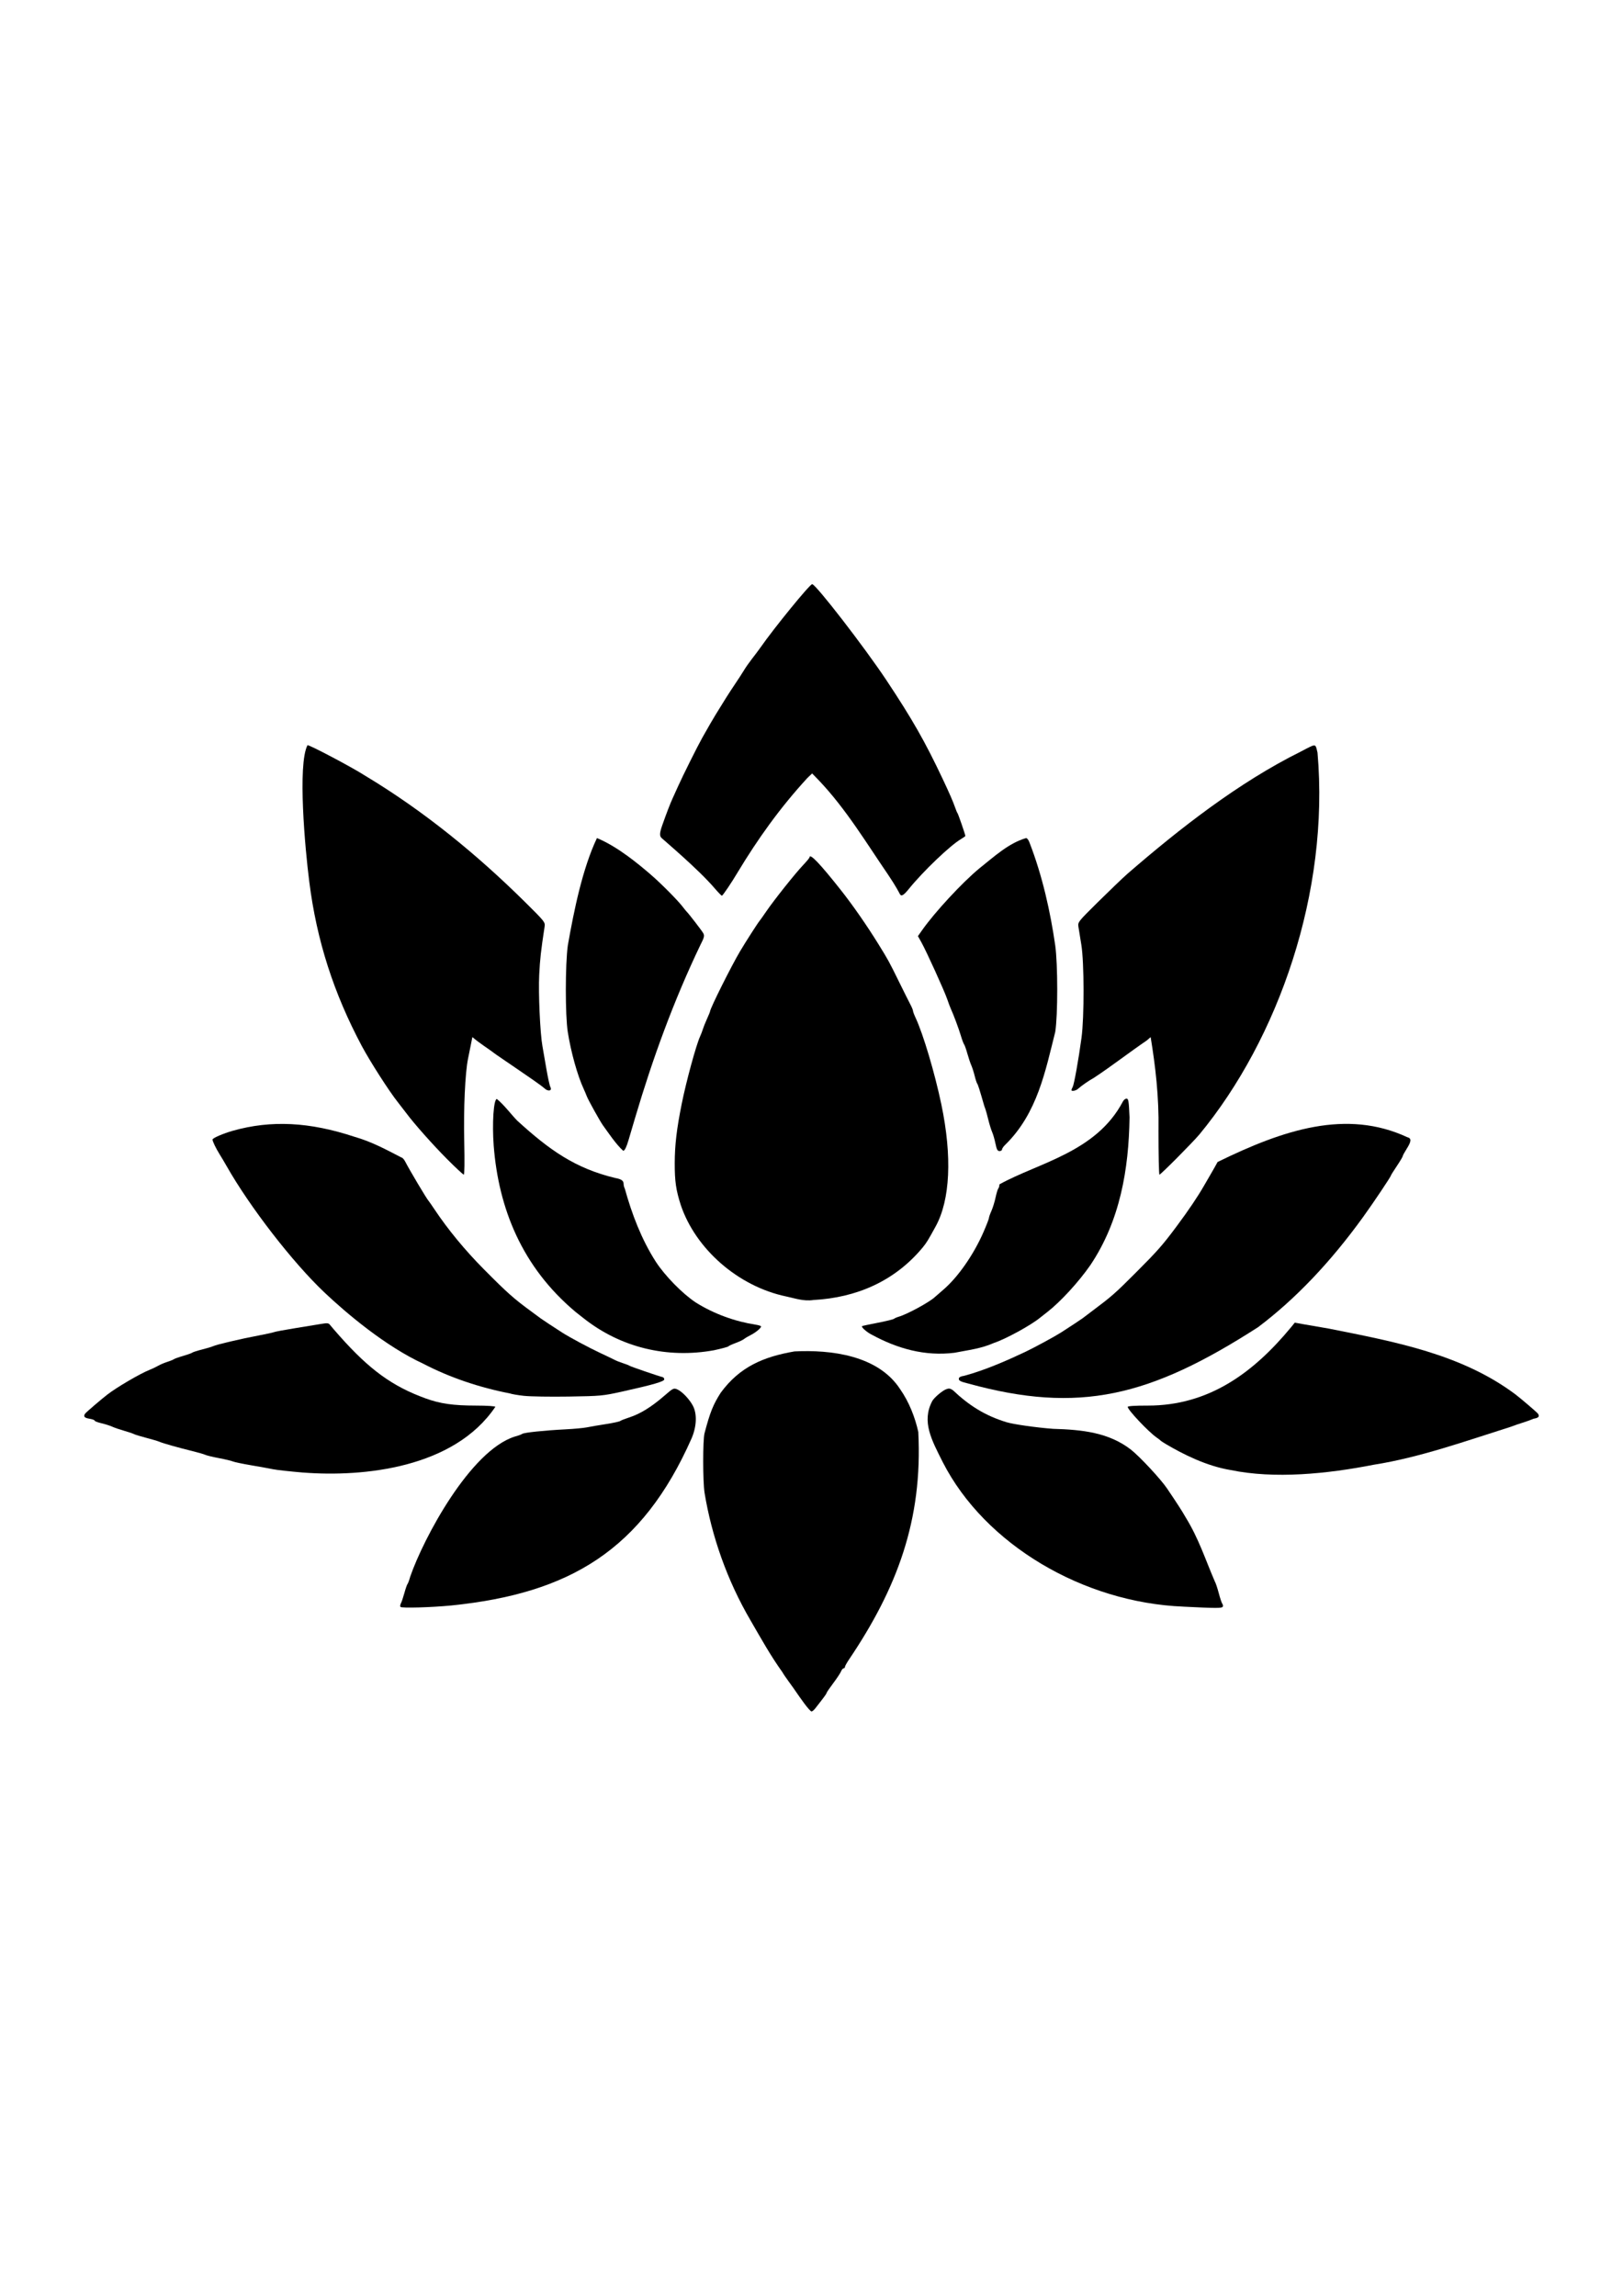 <?xml version="1.0" encoding="UTF-8" standalone="no"?>
<!-- Created with Inkscape (http://www.inkscape.org/) -->

<svg
   xmlns:dc="http://purl.org/dc/elements/1.1/"
   xmlns:cc="http://creativecommons.org/ns#"
   xmlns:rdf="http://www.w3.org/1999/02/22-rdf-syntax-ns#"
   xmlns:svg="http://www.w3.org/2000/svg"
   xmlns="http://www.w3.org/2000/svg"
   xmlns:sodipodi="http://sodipodi.sourceforge.net/DTD/sodipodi-0.dtd"
   xmlns:inkscape="http://www.inkscape.org/namespaces/inkscape"
   width="210mm"
   height="297mm"
   viewBox="0 0 210 297"
   version="1.1"
   id="svg3631"
   inkscape:version="0.92.4 (5da689c313, 2019-01-14)"
   sodipodi:docname="flower15.svg">
  <defs
     id="defs3625">
    <clipPath
       clipPathUnits="userSpaceOnUse"
       id="clipPath18">
      <path
         d="M 0,600.949 H 847.559 V 0 H 0 Z"
         id="path16"
         inkscape:connector-curvature="0" />
    </clipPath>
    <linearGradient
       id="a"
       x1="104.73"
       x2="494.52"
       y1="335.72"
       y2="895.84"
       gradientUnits="userSpaceOnUse">
      <stop
         stop-color="#e00"
         offset="0"
         id="stop2" />
      <stop
         stop-color="#9a0000"
         offset="1"
         id="stop4" />
    </linearGradient>
  </defs>
  <sodipodi:namedview
     id="base"
     pagecolor="#ffffff"
     bordercolor="#666666"
     borderopacity="1.0"
     inkscape:pageopacity="0.0"
     inkscape:pageshadow="2"
     inkscape:zoom="0.22883835"
     inkscape:cx="-937.27889"
     inkscape:cy="-188.28622"
     inkscape:document-units="mm"
     inkscape:current-layer="g1504"
     showgrid="false"
     showguides="true"
     inkscape:guide-bbox="true"
     inkscape:window-width="1920"
     inkscape:window-height="1001"
     inkscape:window-x="-9"
     inkscape:window-y="-9"
     inkscape:window-maximized="1"
     inkscape:snap-global="true">
    <sodipodi:guide
       position="72.922,252.89"
       orientation="0,1"
       id="guide4178"
       inkscape:locked="false" />
    <sodipodi:guide
       position="99.099,43.94"
       orientation="0,1"
       id="guide4180"
       inkscape:locked="false" />
  </sodipodi:namedview>
  <g
     inkscape:label="Layer 1"
     inkscape:groupmode="layer"
     id="layer1">
    <g
       id="g11993"
       transform="translate(0.013,-14.656)">
      <g
         id="g938"
         transform="translate(7.155,23.64)">
        <g
           id="g1504"
           transform="translate(-169.768,98.142)">
          <g
             id="g1597"
             transform="matrix(2.001,0,0,2.001,384.417,-427.725)">
            <path
               sodipodi:nodetypes="ccccccccccccssccccccc"
               inkscape:connector-curvature="0"
               style="fill:#000000;stroke-width:0.085"
               d="m -58.85,270.342 c -0.213,-0.29 -0.45,-0.622 -0.526,-0.739 -0.076,-0.116 -0.293,-0.421 -0.481,-0.677 -0.188,-0.256 -0.368,-0.523 -0.4,-0.593 -0.753,-1.042 -1.41,-2.225 -2.059,-3.344 -1.527,-2.605 -2.521,-5.47 -2.978,-8.255 -0.116,-0.715 -0.118,-3.415 -0.003,-3.852 0.357,-1.356 0.557,-1.855 1.05,-2.625 1.24,-1.689 2.786,-2.325 4.769,-2.668 2.335,-0.117 5.394,0.243 6.823,2.431 0.592,0.844 0.977,1.851 1.181,2.777 0.291,5.708 -1.383,10.113 -4.475,14.704 -0.148,0.217 -0.269,0.436 -0.269,0.487 0,0.051 -0.039,0.092 -0.087,0.092 -0.048,0 -0.12,0.086 -0.161,0.191 -0.041,0.105 -0.268,0.449 -0.506,0.766 -0.238,0.316 -0.432,0.602 -0.433,0.635 -8.47e-4,0.052 -0.176,0.29 -0.741,1.008 -0.081,0.103 -0.185,0.187 -0.232,0.188 -0.047,10e-4 -0.259,-0.235 -0.472,-0.525 z"
               id="path1426" />
            <path
               inkscape:connector-curvature="0"
               style="fill:#000000;stroke-width:0.085"
               d="m -61.384,260.29 c 0,-0.047 -0.04,-0.085 -0.09,-0.085 -0.049,0 -0.066,0.038 -0.037,0.085 0.029,0.047 0.069,0.085 0.09,0.085 0.021,0 0.037,-0.038 0.037,-0.085 z"
               id="path1424" />
            <path
               inkscape:connector-curvature="0"
               style="fill:#000000;stroke-width:0.085"
               d="m -61.384,248.691 c 0,-0.047 -0.017,-0.085 -0.037,-0.085 -0.021,0 -0.061,0.038 -0.09,0.085 -0.029,0.047 -0.012,0.085 0.037,0.085 0.049,0 0.09,-0.038 0.09,-0.085 z"
               id="path1422" />
            <path
               sodipodi:nodetypes="ccccccccccccccccccc"
               inkscape:connector-curvature="0"
               style="fill:#000000;stroke-width:0.085"
               d="m -84.959,264.108 c -0.029,-0.047 -0.015,-0.153 0.031,-0.237 0.046,-0.083 0.146,-0.38 0.223,-0.66 0.076,-0.279 0.169,-0.546 0.207,-0.593 0.038,-0.047 0.114,-0.256 0.17,-0.466 0.858,-2.482 3.884,-8.161 6.773,-9.06 0.21,-0.055 0.419,-0.132 0.467,-0.17 0.105,-0.086 1.431,-0.225 2.793,-0.294 0.559,-0.028 1.187,-0.087 1.397,-0.13 0.21,-0.044 0.759,-0.138 1.221,-0.209 0.462,-0.072 0.881,-0.162 0.931,-0.202 0.05,-0.04 0.301,-0.139 0.557,-0.221 0.729,-0.233 1.456,-0.681 2.31,-1.424 0.543,-0.472 0.588,-0.494 0.813,-0.401 0.308,0.128 0.79,0.631 1.017,1.061 0.278,0.528 0.246,1.336 -0.082,2.104 -3.205,7.245 -7.896,10.028 -15.53,10.808 -1.291,0.127 -3.243,0.182 -3.297,0.093 z"
               id="path1406" />
            <path
               inkscape:connector-curvature="0"
               style="fill:#000000;stroke-width:0.085"
               d="m -72.898,260.291 c 0,-0.047 -0.038,-0.085 -0.085,-0.085 -0.047,0 -0.085,0.038 -0.085,0.085 0,0.047 0.038,0.085 0.085,0.085 0.047,0 0.085,-0.038 0.085,-0.085 z"
               id="path1404" />
            <path
               sodipodi:nodetypes="cccccccccccccccc"
               inkscape:connector-curvature="0"
               style="fill:#000000;stroke-width:0.085"
               d="m -34.333,264.089 c -6.461,-0.259 -12.83,-3.996 -15.56,-9.343 -0.714,-1.422 -1.379,-2.612 -0.684,-3.937 0.097,-0.202 0.62,-0.656 0.879,-0.763 0.195,-0.081 0.275,-0.072 0.456,0.046 1.057,1 2.097,1.656 3.479,2.076 0.469,0.139 1.938,0.347 3.006,0.426 1.9,0.054 3.604,0.24 5.031,1.344 0.574,0.45 1.922,1.898 2.335,2.508 0.662,0.979 0.976,1.466 1.197,1.856 0.861,1.398 1.269,2.711 1.89,4.149 0.057,0.093 0.173,0.436 0.258,0.762 0.085,0.326 0.19,0.639 0.233,0.695 0.043,0.056 0.053,0.142 0.023,0.191 -0.061,0.098 -0.431,0.097 -2.542,-0.009 z"
               id="path1402" />
            <path
               inkscape:connector-curvature="0"
               style="fill:#000000;stroke-width:0.085"
               d="m -38.27,260.291 c 0,-0.047 -0.038,-0.085 -0.085,-0.085 -0.047,0 -0.085,0.038 -0.085,0.085 0,0.047 0.038,0.085 0.085,0.085 0.047,0 0.085,-0.038 0.085,-0.085 z"
               id="path1400" />
            <path
               sodipodi:nodetypes="ccccsccccccccscccccccccccccsccscccc"
               inkscape:connector-curvature="0"
               style="fill:#000000;stroke-width:0.085"
               d="m -91.249,255.422 c -0.843,-0.071 -1.716,-0.167 -1.941,-0.214 -0.225,-0.046 -0.866,-0.163 -1.425,-0.258 -0.559,-0.095 -1.092,-0.207 -1.185,-0.249 -0.093,-0.041 -0.493,-0.136 -0.889,-0.211 -0.396,-0.074 -0.796,-0.171 -0.889,-0.215 -0.093,-0.044 -0.474,-0.154 -0.847,-0.245 -0.895,-0.219 -1.906,-0.504 -2.117,-0.599 -0.093,-0.042 -0.474,-0.155 -0.847,-0.252 -0.373,-0.097 -0.735,-0.208 -0.805,-0.246 -0.07,-0.039 -0.356,-0.135 -0.635,-0.214 -0.279,-0.079 -0.626,-0.198 -0.772,-0.265 -0.146,-0.067 -0.46,-0.166 -0.699,-0.222 -0.238,-0.055 -0.434,-0.131 -0.434,-0.169 0,-0.038 -0.152,-0.093 -0.339,-0.123 -0.327,-0.052 -0.405,-0.147 -0.274,-0.332 0.057,-0.081 1.041,-0.924 1.429,-1.224 0.622,-0.482 2.132,-1.365 2.74,-1.604 0.163,-0.064 0.411,-0.182 0.55,-0.262 0.14,-0.08 0.406,-0.194 0.593,-0.252 0.186,-0.058 0.377,-0.136 0.423,-0.172 0.047,-0.036 0.313,-0.131 0.593,-0.211 0.279,-0.08 0.546,-0.175 0.593,-0.212 0.047,-0.037 0.332,-0.129 0.635,-0.204 0.303,-0.076 0.627,-0.173 0.72,-0.217 0.222,-0.105 1.797,-0.474 2.921,-0.686 0.489,-0.092 0.946,-0.192 1.016,-0.222 0.07,-0.03 0.679,-0.144 1.355,-0.253 0.675,-0.109 1.437,-0.234 1.693,-0.277 0.4,-0.068 0.481,-0.059 0.575,0.066 0.06,0.08 0.346,0.411 0.635,0.736 1.933,2.171 3.407,3.238 5.543,4.013 0.949,0.344 1.779,0.463 3.259,0.465 0.735,0.001 1.249,0.035 1.249,0.083 -2.666,3.954 -8.512,4.549 -12.424,4.246 z"
               id="path1386" />
            <path
               inkscape:connector-curvature="0"
               style="fill:#000000;stroke-width:0.085"
               d="m -96.012,248.692 c 0,-0.047 -0.038,-0.085 -0.085,-0.085 -0.047,0 -0.085,0.038 -0.085,0.085 0,0.047 0.038,0.085 0.085,0.085 0.047,0 0.085,-0.038 0.085,-0.085 z"
               id="path1384" />
            <path
               sodipodi:nodetypes="ccccsccccccccccc"
               inkscape:connector-curvature="0"
               style="fill:#000000;stroke-width:0.085"
               d="m -31.285,255.258 c -1.57,-0.262 -3.085,-1.034 -4.149,-1.66 -0.186,-0.11 -0.358,-0.223 -0.381,-0.251 -0.023,-0.028 -0.133,-0.113 -0.244,-0.189 -0.516,-0.352 -1.873,-1.789 -1.873,-1.982 0,-0.055 0.465,-0.086 1.291,-0.084 3.984,0.006 6.865,-2.161 9.254,-5.045 l 0.258,-0.316 0.504,0.091 c 0.277,0.05 1.037,0.181 1.689,0.291 4.243,0.848 8.592,1.637 12.096,4.271 0.388,0.3 1.372,1.143 1.429,1.224 0.131,0.186 0.053,0.28 -0.274,0.332 -0.5,0.213 -0.943,0.312 -1.471,0.52 -2.91,0.922 -5.925,1.995 -8.858,2.454 -3.014,0.593 -6.422,0.935 -9.271,0.343 z"
               id="path1382" />
            <path
               inkscape:connector-curvature="0"
               style="fill:#000000;stroke-width:0.085"
               d="m -26.67,248.739 c 0,-0.021 -0.038,-0.061 -0.085,-0.09 -0.047,-0.029 -0.085,-0.012 -0.085,0.037 0,0.049 0.038,0.09 0.085,0.09 0.047,0 0.085,-0.017 0.085,-0.037 z"
               id="path1380" />
            <path
               sodipodi:nodetypes="ccccccsccccccsccccccccscccc"
               inkscape:connector-curvature="0"
               style="fill:#000000;stroke-width:0.085"
               d="m -76.962,250.463 c -0.396,-0.043 -0.815,-0.115 -0.931,-0.16 -1.939,-0.375 -3.887,-1.028 -5.588,-1.917 -2.439,-1.123 -4.959,-3.251 -6.396,-4.61 -2.049,-1.939 -4.824,-5.525 -6.327,-8.176 -0.129,-0.228 -0.33,-0.566 -0.447,-0.753 -0.233,-0.372 -0.461,-0.843 -0.461,-0.955 0,-0.094 0.695,-0.394 1.32,-0.57 2.474,-0.695 4.945,-0.572 7.866,0.393 1.127,0.322 2.083,0.849 3.043,1.344 0.056,0 0.164,0.124 0.241,0.275 0.26,0.512 1.391,2.412 1.5,2.519 0.024,0.023 0.195,0.271 0.382,0.55 0.868,1.301 1.968,2.637 3.174,3.853 1.55,1.564 1.947,1.916 3.134,2.784 0.256,0.187 0.504,0.371 0.552,0.408 0.085,0.067 0.825,0.555 1.396,0.921 0.49,0.314 1.776,1.003 2.498,1.338 0.373,0.173 0.773,0.365 0.889,0.426 0.116,0.061 0.364,0.16 0.55,0.218 0.186,0.059 0.377,0.134 0.423,0.167 0.074,0.053 1.86,0.666 2.138,0.733 0.058,0.014 0.106,0.079 0.106,0.145 0,0.137 -0.716,0.344 -2.709,0.787 -1.269,0.281 -1.384,0.292 -3.471,0.325 -1.187,0.018 -2.483,-0.002 -2.879,-0.046 z"
               id="path1362" />
            <path
               inkscape:connector-curvature="0"
               style="fill:#000000;stroke-width:0.085"
               d="m -72.898,248.691 c 0,-0.047 -0.038,-0.085 -0.085,-0.085 -0.047,0 -0.085,0.038 -0.085,0.085 0,0.047 0.038,0.085 0.085,0.085 0.047,0 0.085,-0.038 0.085,-0.085 z"
               id="path1360" />
            <path
               inkscape:connector-curvature="0"
               style="fill:#000000;stroke-width:0.085"
               d="m -84.498,237.177 c 0,-0.047 -0.038,-0.085 -0.085,-0.085 -0.047,0 -0.085,0.038 -0.085,0.085 0,0.047 0.038,0.085 0.085,0.085 0.047,0 0.085,-0.038 0.085,-0.085 z"
               id="path1358" />
            <path
               sodipodi:nodetypes="cscccccsccccccscsccc"
               inkscape:connector-curvature="0"
               style="fill:#000000;stroke-width:0.085"
               d="m -48.239,249.667 c -0.474,-0.114 -0.614,-0.182 -0.614,-0.297 0,-0.11 0.094,-0.164 0.354,-0.206 1.405,-0.377 2.905,-1.054 3.964,-1.555 0.577,-0.274 1.888,-0.985 2.286,-1.24 0.576,-0.369 1.311,-0.854 1.396,-0.921 0.047,-0.037 0.299,-0.228 0.56,-0.423 1.353,-1.015 1.515,-1.158 2.871,-2.514 1.412,-1.412 1.744,-1.789 2.65,-3.006 0.78,-1.047 1.37,-1.923 1.796,-2.667 0.12,-0.21 0.33,-0.572 0.466,-0.804 0.136,-0.233 0.311,-0.544 0.389,-0.691 4.285,-2.101 8.338,-3.425 12.267,-1.603 0.281,0.07 0.27,0.264 -0.042,0.756 -0.14,0.22 -0.254,0.432 -0.254,0.471 0,0.039 -0.171,0.326 -0.381,0.639 -0.21,0.312 -0.381,0.586 -0.381,0.608 0,0.073 -1.126,1.754 -1.798,2.684 -2.125,2.941 -4.392,5.318 -6.797,7.127 -6.99,4.497 -11.561,5.614 -18.731,3.643 z"
               id="path1356" />
            <path
               inkscape:connector-curvature="0"
               style="fill:#000000;stroke-width:0.085"
               d="m -38.27,248.691 c 0,-0.047 -0.038,-0.085 -0.085,-0.085 -0.047,0 -0.085,0.038 -0.085,0.085 0,0.047 0.038,0.085 0.085,0.085 0.047,0 0.085,-0.038 0.085,-0.085 z"
               id="path1354" />
            <path
               inkscape:connector-curvature="0"
               style="fill:#000000;stroke-width:0.085"
               d="m -26.67,237.177 c 0,-0.047 -0.038,-0.085 -0.085,-0.085 -0.047,0 -0.085,0.038 -0.085,0.085 0,0.047 0.038,0.085 0.085,0.085 0.047,0 0.085,-0.038 0.085,-0.085 z"
               id="path1352" />
            <path
               sodipodi:nodetypes="ccccccsccccscccccc"
               inkscape:connector-curvature="0"
               style="fill:#000000;stroke-width:0.085"
               d="m -73.151,245.418 c -0.071,-0.058 -0.281,-0.224 -0.468,-0.368 -3.489,-2.915 -4.994,-6.715 -5.31,-10.757 -0.108,-1.467 -0.007,-2.986 0.201,-3.026 0.482,0.389 0.939,1.019 1.328,1.411 2.072,1.887 3.732,3.076 6.332,3.7 0.396,0.071 0.54,0.174 0.54,0.387 0,0.088 0.036,0.226 0.079,0.307 0.447,1.612 1.066,3.26 2.002,4.719 0.6,0.919 1.713,2.055 2.576,2.63 1.207,0.759 2.578,1.238 3.873,1.438 0.198,0.03 0.36,0.082 0.36,0.117 0,0.103 -0.362,0.401 -0.677,0.558 -0.163,0.081 -0.353,0.194 -0.423,0.252 -0.07,0.058 -0.318,0.175 -0.55,0.261 -0.233,0.086 -0.443,0.183 -0.466,0.216 -0.024,0.034 -0.443,0.146 -0.931,0.251 -3.021,0.549 -6.044,-0.167 -8.464,-2.095 z"
               id="path1336" />
            <path
               inkscape:connector-curvature="0"
               style="fill:#000000;stroke-width:0.085"
               d="m -72.898,237.176 c 0,-0.047 -0.038,-0.085 -0.085,-0.085 -0.047,0 -0.085,0.038 -0.085,0.085 0,0.047 0.038,0.085 0.085,0.085 0.047,0 0.085,-0.038 0.085,-0.085 z"
               id="path1334" />
            <path
               sodipodi:nodetypes="ccccccccscccccsccccccc"
               inkscape:connector-curvature="0"
               style="fill:#000000;stroke-width:0.085"
               d="m -54.483,246.509 c -0.322,-0.162 -0.702,-0.497 -0.627,-0.555 0.019,-0.015 0.471,-0.111 1.003,-0.214 0.533,-0.103 1.009,-0.219 1.058,-0.258 0.049,-0.039 0.185,-0.099 0.302,-0.133 0.553,-0.16 1.962,-0.924 2.34,-1.269 0.053,-0.048 0.304,-0.266 0.558,-0.485 0.948,-0.815 1.956,-2.264 2.59,-3.719 0.195,-0.448 0.354,-0.86 0.354,-0.915 0,-0.055 0.072,-0.26 0.16,-0.456 0.088,-0.195 0.208,-0.584 0.267,-0.863 0.059,-0.279 0.139,-0.544 0.179,-0.588 0.039,-0.044 0.071,-0.163 0.071,-0.265 2.54,-1.405 6.253,-2.076 7.98,-5.349 0.05,-0.105 0.156,-0.191 0.236,-0.191 0.128,0 0.152,0.143 0.198,1.206 -0.047,3.355 -0.613,6.696 -2.536,9.56 -0.76,1.094 -1.936,2.374 -2.788,3.033 -0.186,0.144 -0.397,0.31 -0.468,0.368 -0.588,0.484 -2.232,1.382 -2.973,1.624 -0.857,0.379 -1.637,0.455 -2.556,0.637 -1.903,0.237 -3.688,-0.263 -5.349,-1.17 z"
               id="path1332" />
            <path
               sodipodi:nodetypes="cccccccscccccccccscscccc"
               inkscape:connector-curvature="0"
               style="fill:#000000;stroke-width:0.085"
               d="m -60.024,244.035 c -3.122,-0.659 -5.853,-3.081 -6.807,-5.905 -0.313,-0.973 -0.395,-1.545 -0.392,-2.727 0.004,-1.162 0.124,-2.186 0.451,-3.816 0.289,-1.443 0.933,-3.806 1.188,-4.36 0.064,-0.14 0.145,-0.349 0.179,-0.466 0.034,-0.116 0.152,-0.413 0.263,-0.659 0.111,-0.246 0.202,-0.467 0.202,-0.492 0,-0.184 1.368,-2.923 1.946,-3.897 0.364,-0.614 1.187,-1.894 1.272,-1.979 0.023,-0.023 0.212,-0.29 0.419,-0.593 0.505,-0.738 1.857,-2.438 2.376,-2.986 0.23,-0.244 0.42,-0.471 0.421,-0.506 0.008,-0.292 0.67,0.4 2.028,2.119 0.769,0.973 1.68,2.284 2.426,3.49 0.642,1.038 0.677,1.101 1.343,2.455 0.309,0.629 0.637,1.284 0.728,1.456 0.091,0.172 0.165,0.354 0.165,0.403 0,0.05 0.075,0.252 0.168,0.449 0.494,1.059 1.241,3.569 1.667,5.608 0.703,3.363 0.571,6.167 -0.371,7.881 -0.502,0.915 -0.567,1.019 -0.821,1.34 -1.816,2.202 -4.306,3.266 -7.078,3.415 -0.649,0.101 -1.245,-0.123 -1.773,-0.231 z"
               id="path1324" />
            <path
               inkscape:connector-curvature="0"
               style="fill:#000000;stroke-width:0.085"
               d="m -61.384,237.176 c 0,-0.047 -0.04,-0.085 -0.09,-0.085 -0.049,0 -0.066,0.038 -0.037,0.085 0.029,0.047 0.069,0.085 0.09,0.085 0.021,0 0.037,-0.038 0.037,-0.085 z"
               id="path1322" />
            <path
               inkscape:connector-curvature="0"
               style="fill:#000000;stroke-width:0.085"
               d="m -49.827,237.176 c 0.029,-0.047 0.012,-0.085 -0.037,-0.085 -0.049,0 -0.09,0.038 -0.09,0.085 0,0.047 0.017,0.085 0.037,0.085 0.021,0 0.061,-0.038 0.09,-0.085 z"
               id="path1320" />
            <path
               sodipodi:nodetypes="cccccccccscccccccccccscc"
               inkscape:connector-curvature="0"
               style="fill:#000000;stroke-width:0.085"
               d="m -81.949,235.15 c -0.928,-0.933 -2.125,-2.282 -2.634,-2.967 -0.116,-0.157 -0.365,-0.479 -0.552,-0.715 -0.562,-0.709 -1.771,-2.593 -2.321,-3.618 -1.804,-3.386 -2.923,-6.811 -3.402,-10.655 -0.268,-2.081 -0.762,-7.546 -0.113,-8.796 0.064,-0.064 2.909,1.439 3.715,1.962 3.872,2.325 7.313,5.169 10.352,8.175 1.294,1.282 1.311,1.304 1.264,1.609 -0.232,1.514 -0.295,2.074 -0.347,3.103 -0.059,1.166 0.059,3.777 0.208,4.597 0.04,0.219 0.152,0.868 0.25,1.444 0.098,0.575 0.216,1.119 0.264,1.208 0.129,0.241 -0.134,0.31 -0.369,0.096 -0.102,-0.093 -0.429,-0.336 -0.725,-0.54 -0.297,-0.204 -0.816,-0.561 -1.155,-0.794 -0.338,-0.233 -0.896,-0.614 -1.239,-0.847 -0.531,-0.405 -1.079,-0.734 -1.555,-1.144 l -0.097,0.487 c -0.053,0.268 -0.136,0.678 -0.184,0.911 -0.188,0.915 -0.294,3.233 -0.245,5.355 0.03,1.322 0.019,2.138 -0.031,2.138 -0.044,0 -0.532,-0.455 -1.085,-1.01 z"
               id="path1306" />
            <path
               inkscape:connector-curvature="0"
               style="fill:#000000;stroke-width:0.085"
               d="m -84.498,225.577 c 0,-0.047 -0.017,-0.085 -0.037,-0.085 -0.021,0 -0.061,0.038 -0.09,0.085 -0.029,0.047 -0.012,0.085 0.037,0.085 0.049,0 0.09,-0.038 0.09,-0.085 z"
               id="path1304" />
            <path
               sodipodi:nodetypes="cccccsccccccscccssc"
               inkscape:connector-curvature="0"
               style="fill:#000000;stroke-width:0.085"
               d="m -35.941,233.261 c 0.032,-2.159 -0.198,-4.098 -0.508,-5.991 l -0.246,0.212 c -1.134,0.772 -2.291,1.674 -3.416,2.415 -0.334,0.183 -0.816,0.518 -1.043,0.723 -0.131,0.119 -0.418,0.169 -0.418,0.074 0,-0.026 0.037,-0.118 0.083,-0.203 0.092,-0.173 0.375,-1.752 0.569,-3.178 0.181,-1.334 0.175,-4.88 -0.011,-6.011 -0.077,-0.466 -0.161,-0.987 -0.187,-1.158 -0.047,-0.308 -0.033,-0.326 1.264,-1.609 0.722,-0.713 1.569,-1.526 1.882,-1.805 3.394,-2.943 7.21,-5.923 11.216,-7.912 0.259,-0.129 0.515,-0.282 0.768,-0.384 0.208,-0.052 0.223,-0.031 0.328,0.438 0.789,9.008 -2.518,18.496 -7.644,24.699 -0.476,0.559 -2.497,2.591 -2.576,2.591 -0.035,0 -0.063,-1.305 -0.063,-2.9 z"
               id="path1302" />
            <path
               inkscape:connector-curvature="0"
               style="fill:#000000;stroke-width:0.085"
               d="m -38.27,225.577 c 0,-0.047 -0.038,-0.085 -0.085,-0.085 -0.047,0 -0.085,0.038 -0.085,0.085 0,0.047 0.038,0.085 0.085,0.085 0.047,0 0.085,-0.038 0.085,-0.085 z"
               id="path1300" />
            <path
               inkscape:connector-curvature="0"
               style="fill:#000000;stroke-width:0.085"
               d="m -26.713,214.062 c 0.029,-0.047 0.012,-0.085 -0.037,-0.085 -0.049,0 -0.09,0.038 -0.09,0.085 0,0.047 0.017,0.085 0.037,0.085 0.021,0 0.061,-0.038 0.09,-0.085 z"
               id="path1298" />
            <path
               sodipodi:nodetypes="ccccccccccccccc"
               inkscape:connector-curvature="0"
               style="fill:#000000;stroke-width:0.085"
               d="m -71.86,232.981 c -0.184,-0.252 -0.953,-1.634 -1.047,-1.882 -0.048,-0.126 -0.14,-0.343 -0.205,-0.483 -0.401,-0.866 -0.824,-2.38 -1.028,-3.684 -0.168,-1.073 -0.166,-4.368 0.003,-5.588 0.4,-2.268 0.946,-4.962 1.884,-6.943 1.364,0.562 2.751,1.735 3.479,2.361 0.662,0.569 1.739,1.655 2.068,2.084 0.107,0.14 0.215,0.273 0.24,0.296 0.134,0.125 1.005,1.255 1.091,1.416 0.086,0.162 0.059,0.271 -0.193,0.762 -1.742,3.639 -3.079,7.332 -4.201,11.114 -0.131,0.442 -0.328,1.109 -0.438,1.481 -0.139,0.47 -0.244,0.685 -0.345,0.705 -0.461,-0.405 -1.003,-1.222 -1.308,-1.64 z"
               id="path1284" />
            <path
               inkscape:connector-curvature="0"
               style="fill:#000000;stroke-width:0.085"
               d="m -72.898,225.624 c 0,-0.021 -0.038,-0.061 -0.085,-0.09 -0.047,-0.029 -0.085,-0.012 -0.085,0.037 0,0.049 0.038,0.09 0.085,0.09 0.047,0 0.085,-0.017 0.085,-0.037 z"
               id="path1282" />
            <path
               sodipodi:nodetypes="ccccccccccccccccccccccsscc"
               inkscape:connector-curvature="0"
               style="fill:#000000;stroke-width:0.085"
               d="m -46.485,234.15 c -0.054,-0.268 -0.15,-0.601 -0.213,-0.741 -0.063,-0.14 -0.175,-0.502 -0.249,-0.804 -0.074,-0.303 -0.158,-0.607 -0.186,-0.677 -0.028,-0.07 -0.062,-0.165 -0.076,-0.212 -0.301,-1.048 -0.403,-1.369 -0.455,-1.439 -0.035,-0.047 -0.109,-0.275 -0.166,-0.508 -0.057,-0.233 -0.155,-0.538 -0.217,-0.677 -0.063,-0.14 -0.178,-0.483 -0.256,-0.762 -0.078,-0.279 -0.172,-0.546 -0.21,-0.593 -0.037,-0.047 -0.129,-0.29 -0.203,-0.541 -0.131,-0.446 -0.489,-1.406 -0.649,-1.745 -0.044,-0.093 -0.152,-0.379 -0.239,-0.635 -0.185,-0.54 -1.346,-3.096 -1.672,-3.679 l -0.222,-0.397 0.28,-0.397 c 0.82,-1.161 2.569,-3.05 3.678,-3.97 0.994,-0.792 1.905,-1.641 3.037,-1.972 0.069,0 0.17,0.137 0.225,0.305 0.832,2.142 1.348,4.477 1.659,6.638 0.171,1.223 0.172,4.51 0.001,5.588 -0.639,2.53 -1.154,5.246 -3.208,7.273 -0.128,0.119 -0.233,0.264 -0.233,0.324 0,0.059 -0.073,0.108 -0.163,0.108 -0.131,0 -0.183,-0.097 -0.262,-0.487 z"
               id="path1280" />
            <path
               sodipodi:nodetypes="cscccccccccccccsccccccccscc"
               inkscape:connector-curvature="0"
               style="fill:#000000;stroke-width:0.085"
               d="m -64.648,217.64 c -1.057,-1.232 -3.244,-3.07 -3.421,-3.239 -0.133,-0.126 -0.152,-0.285 0.037,-0.822 0.267,-0.762 0.532,-1.448 0.678,-1.76 0.066,-0.14 0.221,-0.483 0.345,-0.762 0.292,-0.656 1.255,-2.587 1.562,-3.133 0.415,-0.736 0.669,-1.176 0.866,-1.498 0.539,-0.883 0.889,-1.435 1.241,-1.957 0.214,-0.317 0.467,-0.705 0.561,-0.862 0.335,-0.558 0.759,-1.039 1.098,-1.523 0.877,-1.261 3.19,-4.096 3.344,-4.098 0.23,-0.003 3.386,4.079 4.804,6.213 1.667,2.509 2.495,3.961 3.642,6.392 0.43,0.91 0.67,1.463 0.793,1.82 0.064,0.186 0.136,0.358 0.16,0.381 0.041,0.039 0.507,1.391 0.507,1.471 0,0.02 -0.127,0.111 -0.282,0.203 -0.705,0.416 -2.438,2.072 -3.366,3.216 -0.346,0.427 -0.492,0.513 -0.587,0.339 -0.07,-0.125 -0.221,-0.449 -0.758,-1.249 -1.366,-1.987 -2.724,-4.266 -4.51,-6.132 l -0.404,-0.417 -0.304,0.29 c -1.763,1.914 -3.209,3.941 -4.519,6.115 -0.383,0.649 -0.958,1.5 -1.014,1.5 -0.03,0 -0.243,-0.219 -0.473,-0.487 z"
               id="path1268" />
            <path
               inkscape:connector-curvature="0"
               style="fill:#000000;stroke-width:0.085"
               d="m -61.299,202.51 c 0,-0.089 -0.162,-0.127 -0.211,-0.049 -0.029,0.047 0.006,0.086 0.079,0.086 0.073,0 0.132,-0.017 0.132,-0.037 z"
               id="path1266" />
          </g>
        </g>
      </g>
    </g>
  </g>
</svg>

